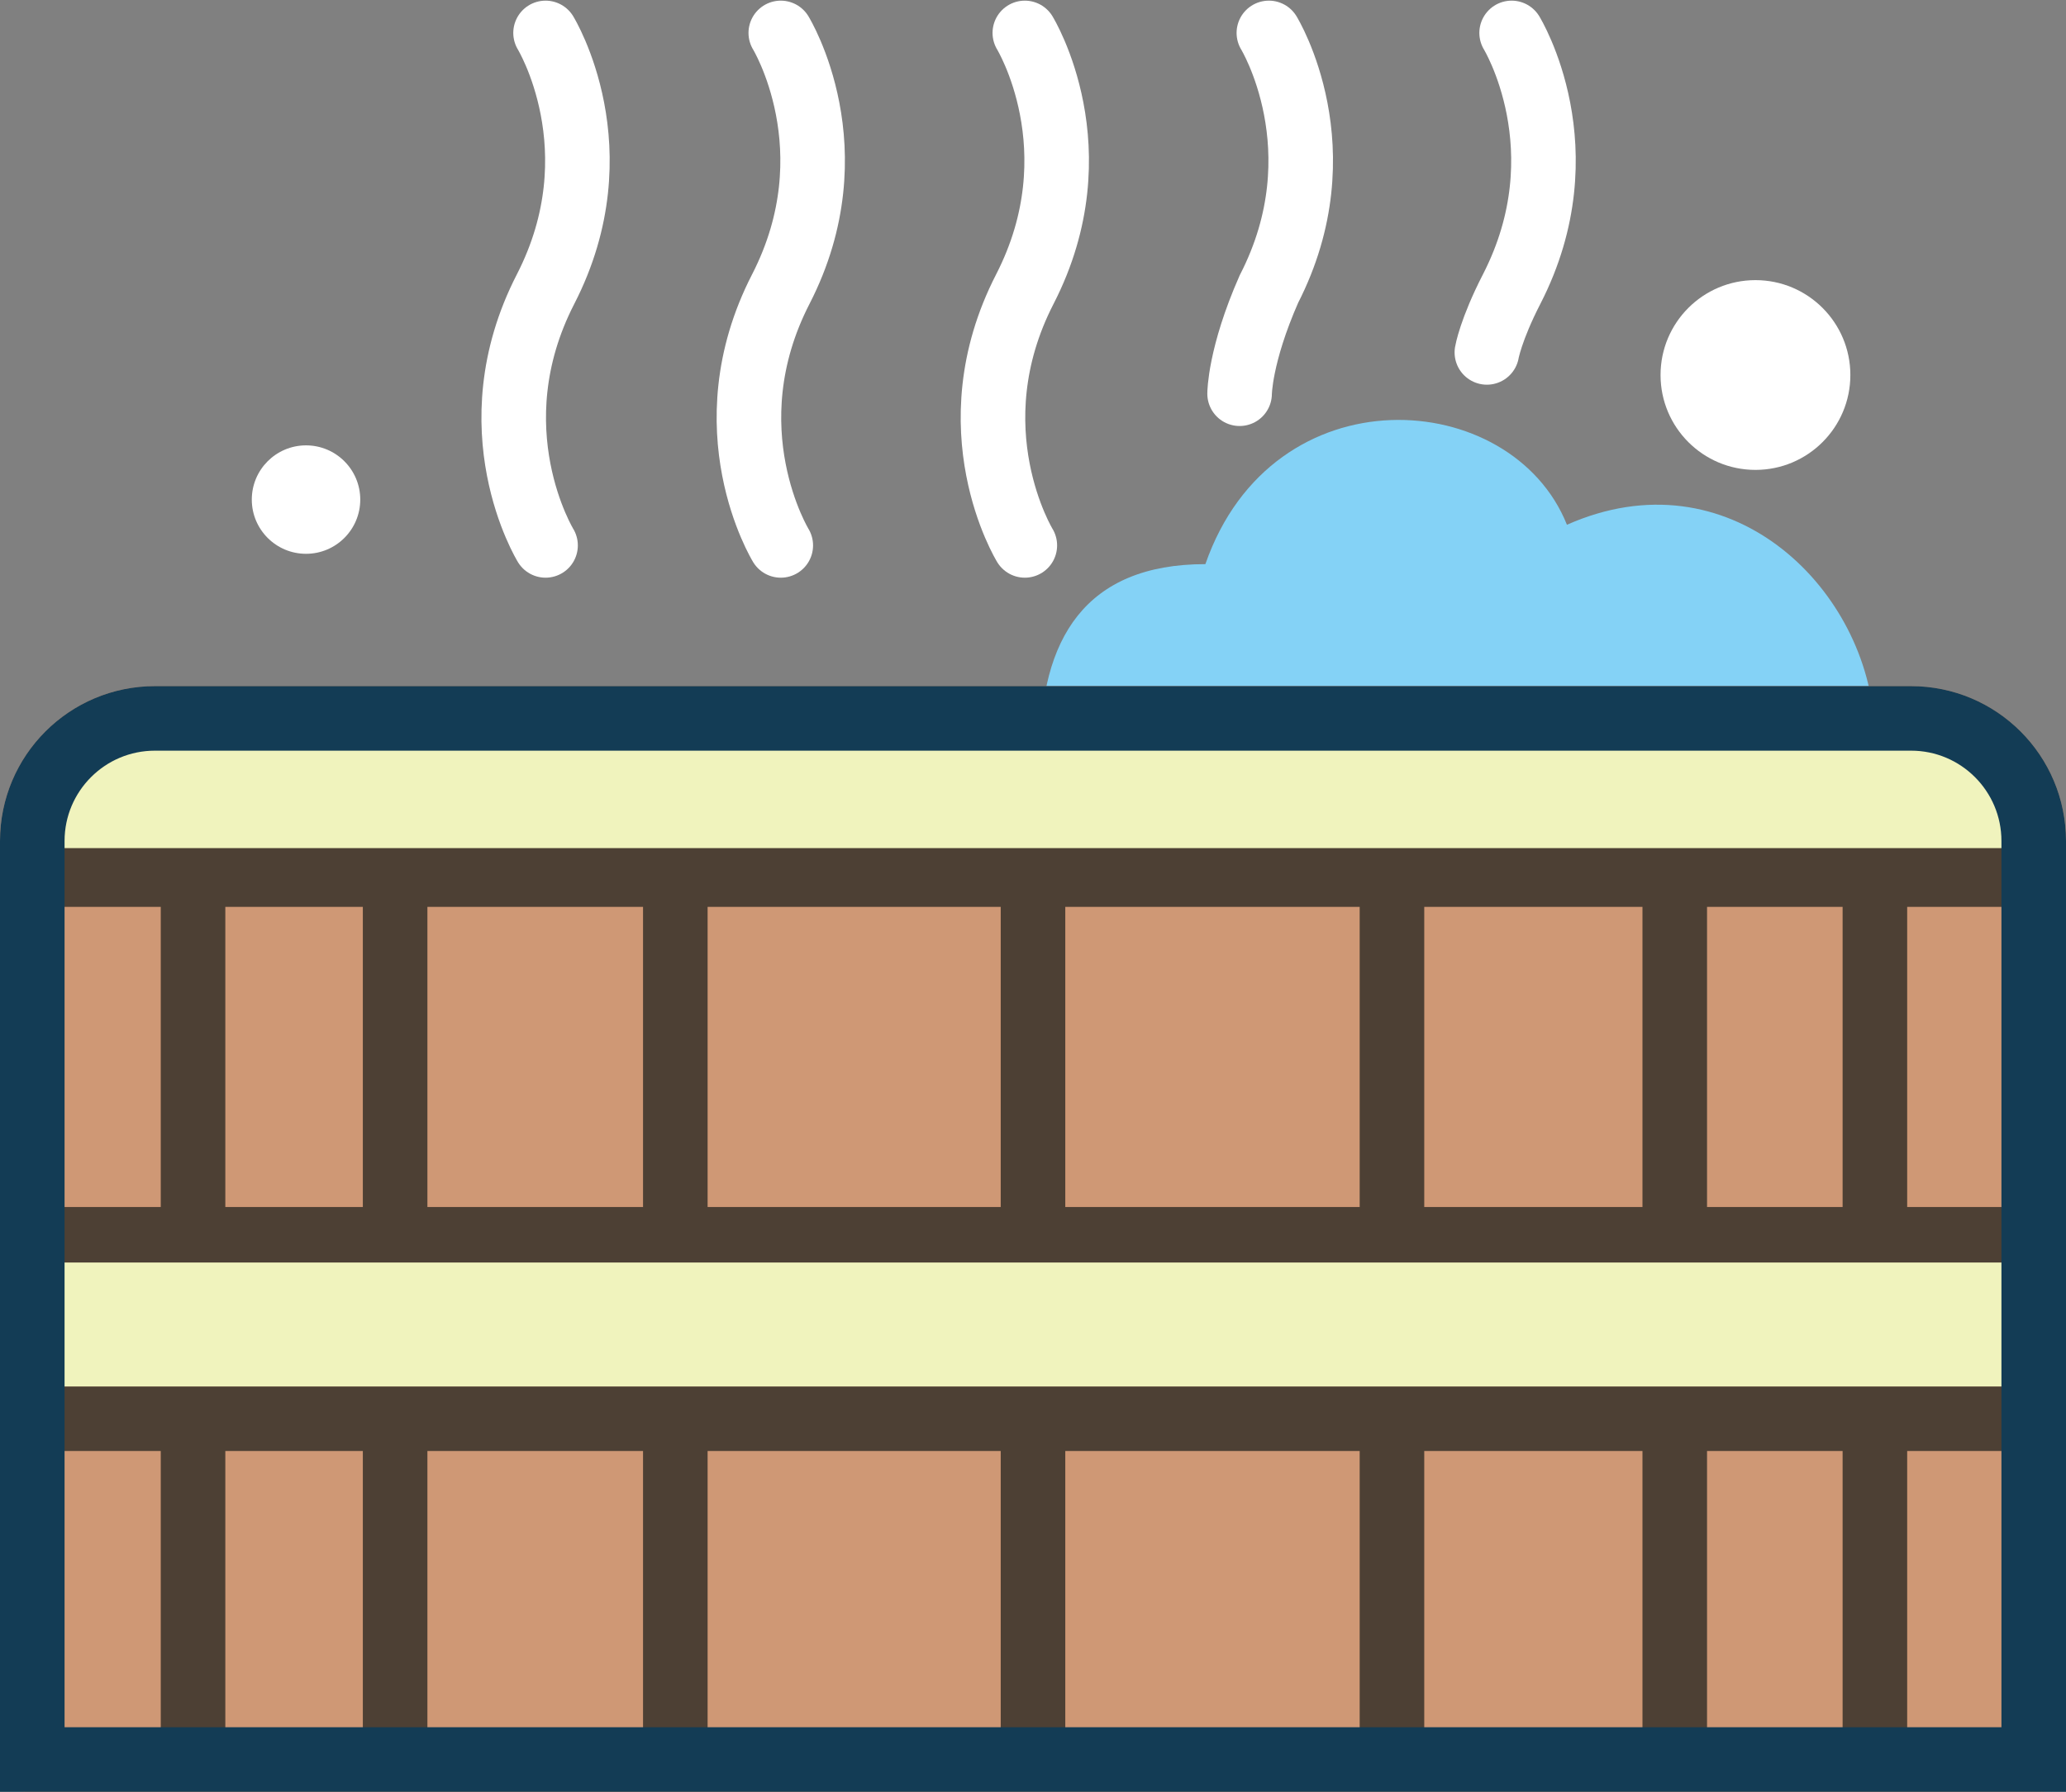 <svg width="1600" height="1388" viewBox="0 0 1600 1388" fill="none" xmlns="http://www.w3.org/2000/svg">
<rect x="0" y="0" width="1600" height="1388" fill="#808080" stroke="none"/>
<path d="M933.5 437C840 437 805.592 495.5 805.592 582.387C768.26 663.085 805.592 810 805.592 810H1451.33C1451.33 810 1497.84 645.169 1451.33 558.711C1443.78 453.783 1338.55 351.077 1213.5 406.5C1170.83 299.693 985.785 286.872 933.5 437Z" fill="#84D2F6"/>
<path d="M1580 1388H20C8.954 1388 0 1379.05 0 1368V651.5C0 585.226 53.726 531.5 120 531.5H1480C1546.27 531.5 1600 585.226 1600 651.5V1368C1600 1379.05 1591.05 1388 1580 1388Z" fill="#CF9875"/>
<path d="M35.5 677.5H1577.5" stroke="#4D4034" stroke-width="50"/>
<path d="M35.5 960H1577.5" stroke="#4D4034" stroke-width="50"/>
<path d="M35.5 1099H1577.5" stroke="#4D4034" stroke-width="50"/>
<path d="M1570 657H33V621C33 587.863 59.863 561 93 561H1510C1543.14 561 1570 587.863 1570 621V657Z" fill="#F0F3BD"/>
<path d="M1570 1074H33V978H1570V1074Z" fill="#F0F3BD"/>
<path d="M149.5 674.5V953" stroke="#4D4034" stroke-width="50"/>
<path d="M149.5 1092V1370.5" stroke="#4D4034" stroke-width="50"/>
<path d="M306 674.5V953" stroke="#4D4034" stroke-width="50"/>
<path d="M306 1092V1370.5" stroke="#4D4034" stroke-width="50"/>
<path d="M523 674.5V953" stroke="#4D4034" stroke-width="50"/>
<path d="M523 1092V1370.5" stroke="#4D4034" stroke-width="50"/>
<path d="M800 674.5V953" stroke="#4D4034" stroke-width="50"/>
<path d="M800 1092V1370.5" stroke="#4D4034" stroke-width="50"/>
<path d="M1078 674.5V953" stroke="#4D4034" stroke-width="50"/>
<path d="M1078 1092V1370.5" stroke="#4D4034" stroke-width="50"/>
<path d="M1297 674.5V953" stroke="#4D4034" stroke-width="50"/>
<path d="M1297 1092V1370.5" stroke="#4D4034" stroke-width="50"/>
<path d="M1452 674.5V953" stroke="#4D4034" stroke-width="50"/>
<path d="M1452 1092V1370.5" stroke="#4D4034" stroke-width="50"/>
<path d="M1575 1363H25V651.5C25 599.033 67.533 556.5 120 556.5H1480C1532.47 556.5 1575 599.033 1575 651.5V1363Z" stroke="#133C55" stroke-width="50" stroke-linecap="round"/>
<circle cx="237" cy="387" r="42" fill="white"/>
<circle cx="1359.5" cy="290.5" r="73.5" fill="white"/>
<path d="M422.506 25.5C422.506 25.5 478.012 116 422.506 224C367 332 422.506 422.5 422.506 422.5" stroke="white" stroke-width="50" stroke-linecap="round"/>
<path d="M604.669 25.5C604.669 25.5 660.175 116 604.669 224C549.163 332 604.669 422.5 604.669 422.5" stroke="white" stroke-width="50" stroke-linecap="round"/>
<path d="M793.669 25.5C793.669 25.5 849.175 116 793.669 224C738.163 332 793.669 422.5 793.669 422.5" stroke="white" stroke-width="50" stroke-linecap="round"/>
<path d="M982.668 25.5C982.668 25.5 1038.17 116 982.668 224C960 275.5 959.999 305 959.999 305" stroke="white" stroke-width="50" stroke-linecap="round"/>
<path d="M1170.67 25.5C1170.67 25.5 1226.17 116 1170.67 224C1154.48 255.5 1151.5 273 1151.5 273" stroke="white" stroke-width="50" stroke-linecap="round"/>
</svg>
